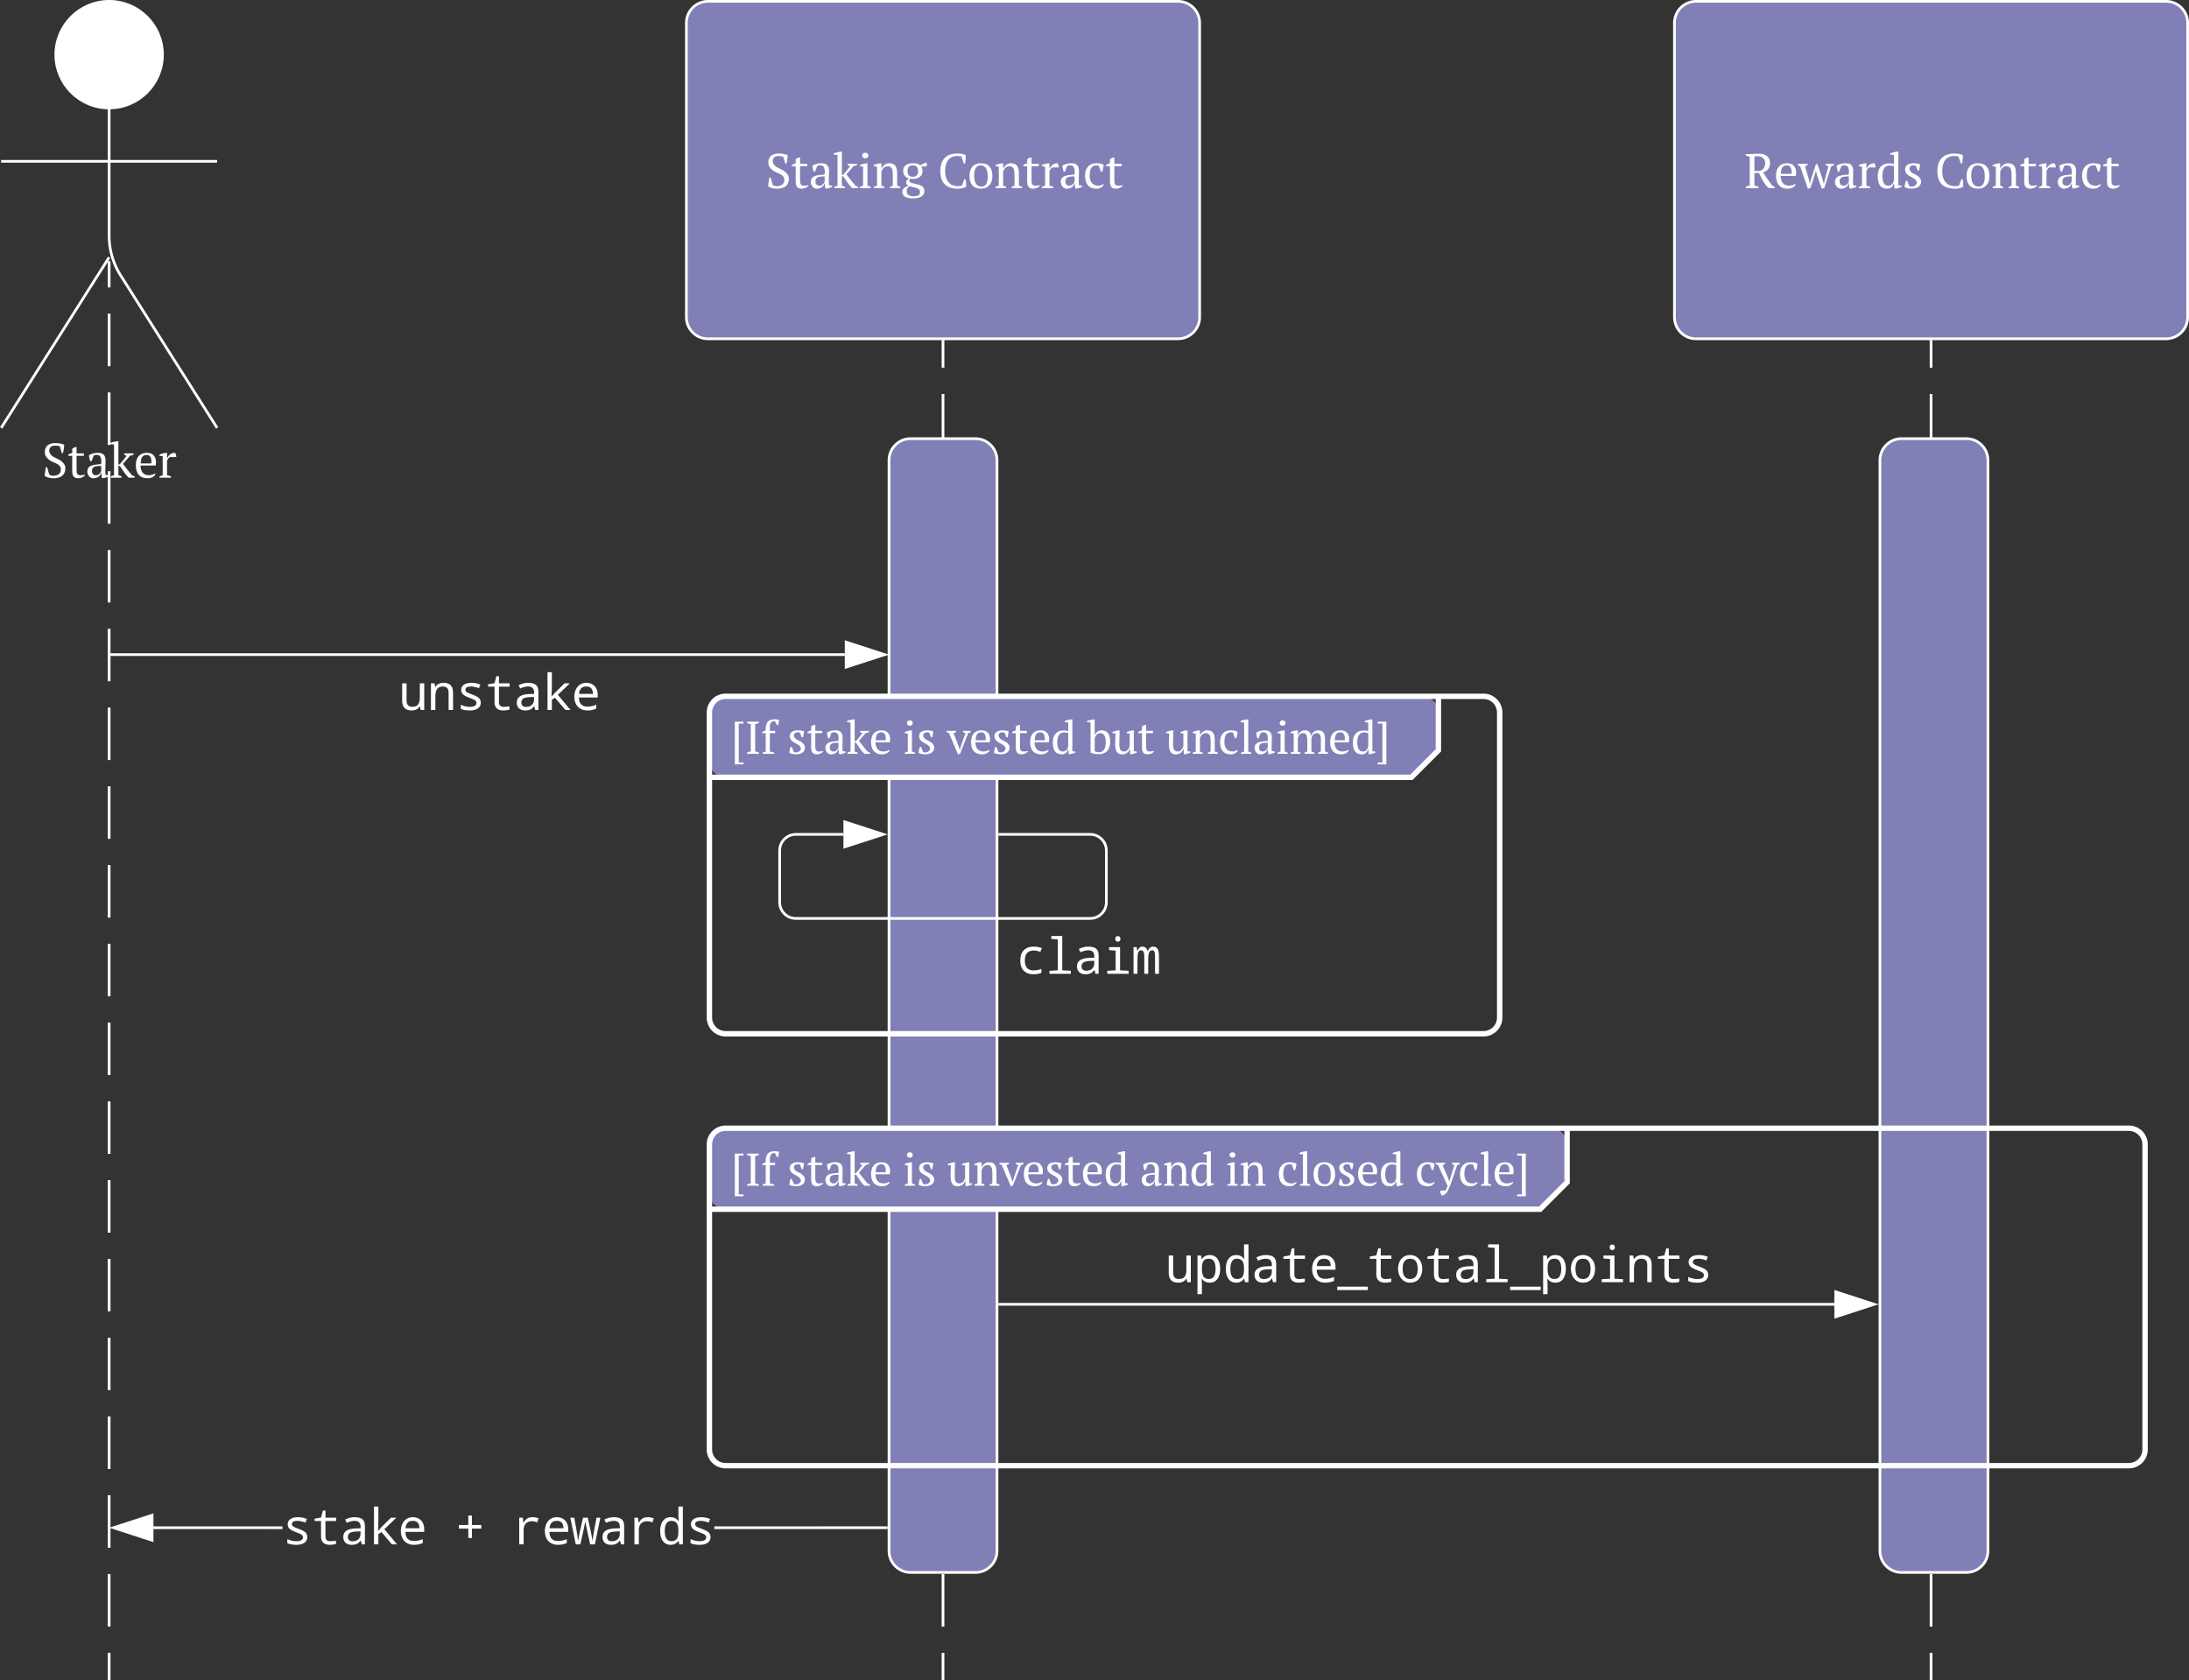<svg xmlns="http://www.w3.org/2000/svg" xmlns:xlink="http://www.w3.org/1999/xlink" xmlns:lucid="lucid" width="810.76" height="622.5"><rect width="100%" height="100%" fill="#333333" stroke="none"/><g transform="translate(-399.578 -782.054)" lucid:page-tab-id="0_0"><path d="M459.75 802.3c0 10.9-8.84 19.75-19.75 19.75-10.9 0-19.75-8.84-19.75-19.75 0-10.9 8.84-19.75 19.75-19.75 10.9 0 19.75 8.85 19.75 19.75z" stroke="#fff" fill="#fff"/><path d="M440 822.05v47.3a27.6 27.6 0 0 0 4.28 14.76L480 940.57m-40-63.2l-40 63.2m0-98.75h80" stroke="#fff" fill="none"/><path d="M400 790.55a8 8 0 0 1 8-8h64a8 8 0 0 1 8 8v164a8 8 0 0 1-8 8h-64a8 8 0 0 1-8-8z" fill="none"/><use xlink:href="#a" transform="matrix(1,0,0,1,320,940.555) translate(95.084 18.453)"/><path d="M440 878.8v9.72m0 9.72v19.46m0 9.72v19.46m0 9.73v19.46m0 9.73v19.44m0 9.73v19.45m0 9.73v19.45m0 9.73v19.46m0 9.7v19.47m0 9.72v19.45m0 9.73v19.45m0 9.73v19.45m0 9.74v19.45m0 9.72v19.45m0 9.73v19.46m0 9.72v19.46m0 9.72v19.46m0 9.73v19.45m0 9.73v9.72M440 1404.04v.5" stroke="#fff" fill="none"/><path d="M653.8 790.55a8 8 0 0 1 8-8h174.1a8 8 0 0 1 8 8v109a8 8 0 0 1-8 8H661.8a8 8 0 0 1-8-8z" stroke="#fff" fill="#8080b6"/><use xlink:href="#b" transform="matrix(1,0,0,1,661.813,790.555) translate(21.233 61.184)"/><use xlink:href="#c" transform="matrix(1,0,0,1,661.813,790.555) translate(85.091 61.184)"/><path d="M1019.76 790.55a8 8 0 0 1 8-8h174.08a8 8 0 0 1 8 8v109a8 8 0 0 1-8 8h-174.08a8 8 0 0 1-8-8z" stroke="#fff" fill="#8080b6"/><use xlink:href="#d" transform="matrix(1,0,0,1,1027.759,790.555) translate(17.891 61.184)"/><use xlink:href="#c" transform="matrix(1,0,0,1,1027.759,790.555) translate(88.433 61.184)"/><path d="M748.85 908.55v9.72m0 9.72v19.42m0 9.7v19.45m0 9.7v19.44m0 9.73v19.43m0 9.72V1064m0 9.72v19.43m0 9.72v19.43m0 9.72v19.43m0 9.7v19.44m0 9.7v19.44m0 9.72v19.43m0 9.7v19.44m0 9.7v19.44m0 9.72v19.43m0 9.72v19.43m0 9.7v19.44m0 9.72v9.72" stroke="#fff" fill="none"/><path d="M749.33 908.57h-.96v-.52h.96z" stroke="#fff" stroke-width=".05" fill="#fff"/><path d="M748.85 1404.04v.52M1114.8 908.55v9.72m0 9.72v19.42m0 9.7v19.45m0 9.7v19.44m0 9.73v19.43m0 9.72V1064m0 9.72v19.43m0 9.72v19.43m0 9.72v19.43m0 9.7v19.44m0 9.7v19.44m0 9.72v19.43m0 9.7v19.44m0 9.7v19.44m0 9.72v19.43m0 9.72v19.43m0 9.7v19.44m0 9.72v9.72" stroke="#fff" fill="none"/><path d="M1115.27 908.57h-.95v-.52h.95z" stroke="#fff" stroke-width=".05" fill="#fff"/><path d="M1114.8 1404.04v.52" stroke="#fff" fill="none"/><path d="M728.85 952.55a8 8 0 0 1 8-8h24a8 8 0 0 1 8 8v404a8 8 0 0 1-8 8h-24a8 8 0 0 1-8-8zM1095.87 952.55a8 8 0 0 1 8-8h24a8 8 0 0 1 8 8v404a8 8 0 0 1-8 8h-24a8 8 0 0 1-8-8z" stroke="#fff" fill="#8080b6"/><path d="M440.5 1024.55h271.97M440.5 1024.55h-.5" stroke="#fff" fill="none"/><path d="M727.23 1024.55l-14.26 4.64v-9.28z" stroke="#fff" fill="#fff"/><use xlink:href="#e" transform="matrix(1,0,0,1,547.086,1028.554) translate(0 16.502)"/><path d="M769.85 1091.14h33.5a6 6 0 0 1 6 6v19.14a6 6 0 0 1-6 6h-109a6 6 0 0 1-6-6v-19.14a6 6 0 0 1 6-6h17.62" stroke="#fff" fill="none"/><path d="M769.86 1091.6h-.5v-.94h.5z" stroke="#fff" stroke-width=".05" fill="#fff"/><path d="M726.73 1091.14l-14.26 4.63v-9.27z" stroke="#fff" fill="#fff"/><use xlink:href="#f" transform="matrix(1,0,0,1,775.914,1126.279) translate(0 16.502)"/><path d="M769.85 1265.22H1079" stroke="#fff" fill="none"/><path d="M769.86 1265.7h-.5v-.95h.5z" stroke="#fff" stroke-width=".05" fill="#fff"/><path d="M1093.75 1265.22l-14.26 4.64v-9.27z" stroke="#fff" fill="#fff"/><use xlink:href="#g" transform="matrix(1,0,0,1,831.011,1240.527) translate(0 16.502)"/><path d="M662.33 1206a6 6 0 0 1 6-6H974a6 6 0 0 1 6 6v8a14.48 14.48 0 0 1-4.24 10.24l-1.52 1.52A14.48 14.48 0 0 1 964 1230H668.33a6 6 0 0 1-6-6z" fill="#8080b6"/><path d="M980 1200v20l-10 10H662.33" stroke="#fff" stroke-width="2" fill="none"/><path d="M662.33 1206a6 6 0 0 1 6-6h519.74a6 6 0 0 1 6 6v113a6 6 0 0 1-6 6H668.33a6 6 0 0 1-6-6z" stroke="#fff" stroke-width="2" fill="none"/><use xlink:href="#h" transform="matrix(1,0,0,1,670.331,1200) translate(0 21.294)"/><use xlink:href="#i" transform="matrix(1,0,0,1,670.331,1200) translate(20.825 21.294)"/><use xlink:href="#j" transform="matrix(1,0,0,1,670.331,1200) translate(63.662 21.294)"/><use xlink:href="#k" transform="matrix(1,0,0,1,670.331,1200) translate(80.017 21.294)"/><use xlink:href="#l" transform="matrix(1,0,0,1,670.331,1200) translate(151.413 21.294)"/><use xlink:href="#m" transform="matrix(1,0,0,1,670.331,1200) translate(183.169 21.294)"/><use xlink:href="#n" transform="matrix(1,0,0,1,670.331,1200) translate(202.219 21.294)"/><use xlink:href="#o" transform="matrix(1,0,0,1,670.331,1200) translate(253.343 21.294)"/><path d="M662.33 1046a6 6 0 0 1 6-6h258a6 6 0 0 1 6 6v8a14.48 14.48 0 0 1-4.24 10.24l-1.53 1.52a14.48 14.48 0 0 1-10.24 4.24h-248a6 6 0 0 1-6-6z" fill="#8080b6"/><path d="M932.33 1040v20l-10 10h-260" stroke="#fff" stroke-width="2" fill="none"/><path d="M662.33 1046a6 6 0 0 1 6-6h280.7a6 6 0 0 1 6 6v113a6 6 0 0 1-6 6h-280.7a6 6 0 0 1-6-6z" stroke="#fff" stroke-width="2" fill="none"/><g><use xlink:href="#h" transform="matrix(1,0,0,1,670.331,1040) translate(0 21.294)"/><use xlink:href="#i" transform="matrix(1,0,0,1,670.331,1040) translate(20.825 21.294)"/><use xlink:href="#j" transform="matrix(1,0,0,1,670.331,1040) translate(63.662 21.294)"/><use xlink:href="#p" transform="matrix(1,0,0,1,670.331,1040) translate(80.017 21.294)"/><use xlink:href="#q" transform="matrix(1,0,0,1,670.331,1040) translate(131.861 21.294)"/><use xlink:href="#r" transform="matrix(1,0,0,1,670.331,1040) translate(160.871 21.294)"/></g><path d="M727.85 1347.5v.96H664.2v-.95zm-271.47.96v-.95h47.78v.96z" stroke="#fff" stroke-width=".05" fill="#fff"/><path d="M455.88 1352.62l-14.26-4.63 14.26-4.65z" fill="#fff"/><path d="M456.36 1353.28l-16.28-5.3 16.28-5.28zm-13.2-5.3l12.25 4V1344z" stroke="#fff" stroke-width=".05" fill="#fff"/><path d="M728.35 1348.46h-.5v-.95h.5z" fill="#fff"/><path stroke="#fff" stroke-width=".05" fill="#fff"/><g><use xlink:href="#s" transform="matrix(1,0,0,1,504.162,1337.639) translate(0 16.502)"/><use xlink:href="#t" transform="matrix(1,0,0,1,504.162,1337.639) translate(64.01 16.502)"/><use xlink:href="#u" transform="matrix(1,0,0,1,504.162,1337.639) translate(85.347 16.502)"/></g><defs><path fill="#fff" d="M58-35c4-61 13-127 25-181h26l41 147c21 19 43 30 88 29 88-3 153-41 153-127 0-131-166-134-245-203-44-38-87-82-85-163 3-122 85-176 208-179 71-2 146 12 191 33-2 60-13 121-24 172h-26l-40-137c-25-11-66-16-104-16-67-1-119 41-113 108 11 132 164 141 245 209 44 37 88 78 86 156C480-49 385 9 242 12 172 14 94-8 58-35" id="v"/><path fill="#fff" d="M218 12C131 12 94-38 95-132v-318H15v-26c25-16 52-27 80-34v-85c25-16 47-38 90-36v131h150v50H185v290c0 70 16 110 76 110 27 0 71-3 91-12l7 15c-33 31-79 59-141 59" id="w"/><path fill="#fff" d="M415-353c0 100-10 198-2 294l69 10v21c-39 18-83 39-139 38-14-31-13-67-15-111h-5C306-35 258 4 177 12 35 25-13-191 112-244c57-24 129-30 212-36 11-104 1-206-116-186-12 1-24 3-35 8l-47 120h-26c-12-37-24-81-27-125 50-30 110-49 188-49 108 0 154 55 154 159zM135-140c-1 55 30 91 82 90 61-1 91-43 108-87v-105c-102 2-189 4-190 102" id="x"/><path fill="#fff" d="M14-716c45-18 106-33 166-36v478h26c49-55 100-116 143-176-17-5-33-13-49-24v-26h193v26c-24 10-48 18-76 24-43 56-96 115-144 165 58 77 123 163 187 236l56 24V0H392c-78-73-123-157-179-238l-33-10v199c22 4 44 12 65 24V0H24v-25c22-11 44-19 66-24v-633l-76-8v-26" id="y"/><path fill="#fff" d="M307-50c44 0 103-15 125-36l14 16c-29 50-88 82-165 82C119 12 43-88 41-250c-2-160 74-260 226-262 146-2 212 109 182 262H137c3 118 52 197 170 200zm53-244c9-89-12-177-97-174-96 4-114 65-123 174h220" id="z"/><path fill="#fff" d="M31-476c47-18 94-35 156-36v106h4c30-56 78-109 163-106 11 25 25 48 23 87H244c-24 16-45 42-57 79v297c31 3 56 11 80 24V0H31v-25c22-12 41-17 66-24v-393l-66-8v-26" id="A"/><g id="a"><use transform="matrix(0.018,0,0,0.018,0,0)" xlink:href="#v"/><use transform="matrix(0.018,0,0,0.018,9.529,0)" xlink:href="#w"/><use transform="matrix(0.018,0,0,0.018,16.124,0)" xlink:href="#x"/><use transform="matrix(0.018,0,0,0.018,25.102,0)" xlink:href="#y"/><use transform="matrix(0.018,0,0,0.018,34.062,0)" xlink:href="#z"/><use transform="matrix(0.018,0,0,0.018,43.004,0)" xlink:href="#A"/></g><path fill="#fff" d="M197-49c26 7 46 13 66 24V0H41v-25c21-11 41-17 66-24v-393l-66-8v-26c46-16 95-35 156-36v463zm-45-563c-37 0-64-22-64-58s27-59 64-59 63 23 63 59-26 58-63 58" id="B"/><path fill="#fff" d="M344-512c130 0 167 79 167 210v253c27 5 49 13 66 24V0H362v-25c18-9 38-17 59-24v-237c-2-90-16-164-102-164-75 0-110 52-132 109v292c21 4 41 12 60 24V0H31v-25c17-9 39-17 66-24v-393l-66-8v-26c45-16 95-35 156-36 1 37-1 77 1 112 26-55 77-112 156-112" id="C"/><path fill="#fff" d="M48-351c0-111 82-161 199-161 69 0 117 12 153 43 39-27 80-46 123-58 15 20 21 63 2 81H420c17 24 25 56 25 95 1 125-117 180-256 158-16 20-31 59 5 75C298-72 485-85 485 58c0 118-112 151-235 154-119 3-220-35-220-130C30-3 93-25 158-48c-26-12-51-34-51-70 0-34 38-67 59-81-68-16-118-74-118-152zm220 519c72-1 127-18 127-87 0-97-134-90-213-120-41 25-62 49-62 101 0 79 62 107 148 106zm-21-636c-80 0-109 40-109 117 0 74 34 117 109 118s108-49 108-118c0-74-31-117-108-117" id="D"/><g id="b"><use transform="matrix(0.018,0,0,0.018,0,0)" xlink:href="#v"/><use transform="matrix(0.018,0,0,0.018,9.529,0)" xlink:href="#w"/><use transform="matrix(0.018,0,0,0.018,16.124,0)" xlink:href="#x"/><use transform="matrix(0.018,0,0,0.018,25.102,0)" xlink:href="#y"/><use transform="matrix(0.018,0,0,0.018,34.276,0)" xlink:href="#B"/><use transform="matrix(0.018,0,0,0.018,39.627,0)" xlink:href="#C"/><use transform="matrix(0.018,0,0,0.018,50.187,0)" xlink:href="#D"/></g><path fill="#fff" d="M152-350c0 202 106 334 319 305 15-2 24-8 29-13l47-124h26c7 39 14 105 11 153-41 30-106 41-175 41C172 12 53-111 53-350c0-229 114-357 335-362 82-2 138 9 190 34 0 59-7 120-15 172h-26l-52-144c-17-9-60-10-87-10-172 0-246 130-246 310" id="E"/><path fill="#fff" d="M276 12C114 12 41-89 41-250s78-262 235-262c164 0 234 99 236 262 2 158-86 262-236 262zm-8-480c-100 0-133 95-131 218 2 121 37 218 156 218 94 0 125-98 123-218-2-118-34-218-148-218" id="F"/><path fill="#fff" d="M309-50c45 2 80-15 105-34l13 14c-23 46-82 83-153 82C113 10 44-90 41-250c-3-159 81-261 231-262 61 0 114 11 153 31-4 43-16 110-31 142h-27l-42-119c-13-8-21-10-46-10-112 0-142 83-142 217 0 116 56 197 172 201" id="G"/><g id="c"><use transform="matrix(0.018,0,0,0.018,0,0)" xlink:href="#E"/><use transform="matrix(0.018,0,0,0.018,11.022,0)" xlink:href="#F"/><use transform="matrix(0.018,0,0,0.018,20.853,0)" xlink:href="#C"/><use transform="matrix(0.018,0,0,0.018,31.413,0)" xlink:href="#w"/><use transform="matrix(0.018,0,0,0.018,38.009,0)" xlink:href="#A"/><use transform="matrix(0.018,0,0,0.018,44.836,0)" xlink:href="#x"/><use transform="matrix(0.018,0,0,0.018,53.813,0)" xlink:href="#G"/><use transform="matrix(0.018,0,0,0.018,62.08,0)" xlink:href="#w"/></g><path fill="#fff" d="M528-512c1 103-62 164-143 190 59 93 121 182 188 268l54 29V0H506l-38-28c-69-84-120-176-167-282h-94v257c31 7 58 13 85 24V0H29v-29c27-13 52-18 82-24v-593c-32-6-57-14-82-25v-29c93 3 180-8 268-8 138 0 230 58 231 196zm-99 0c0-121-103-160-222-139v299h72c92 1 150-67 150-160" id="H"/><path fill="#fff" d="M623-450c-20-4-39-13-55-24v-26h170v26c-14 9-33 17-57 24L539 0l-53 12c-39-122-90-232-118-366h-3C333-231 290-118 252 0l-52 12L43-450c-19-7-37-13-53-24v-26h208v25c-18 10-36 19-57 25 33 122 78 232 100 364h2l15-74 108-330 30-10c44 139 97 268 133 414h2c25-127 62-242 92-364" id="I"/><path fill="#fff" d="M532-28c-43 19-86 39-146 38l-9-109h-4C355-37 314 12 238 12 91 12 43-86 41-247c-2-159 81-261 231-262 50 0 68 3 104 16v-189l-76-8v-26c46-17 105-35 166-36v695l66 8v21zM137-247c2 101 24 197 121 197 72 0 104-52 118-115v-282c-27-15-55-18-99-18-103 0-142 104-140 218" id="J"/><path fill="#fff" d="M142-42c84 43 202-40 136-120S56-246 56-387c0-137 194-144 310-102-6 47-12 89-25 131h-25l-38-102c-60-22-139-1-132 64 10 92 120 101 177 151 31 27 62 56 62 110C386 21 171 37 46-17c3-50 13-94 27-134h25" id="K"/><g id="d"><use transform="matrix(0.018,0,0,0.018,0,0)" xlink:href="#H"/><use transform="matrix(0.018,0,0,0.018,10.987,0)" xlink:href="#z"/><use transform="matrix(0.018,0,0,0.018,19.911,0)" xlink:href="#I"/><use transform="matrix(0.018,0,0,0.018,32.853,0)" xlink:href="#x"/><use transform="matrix(0.018,0,0,0.018,41.831,0)" xlink:href="#A"/><use transform="matrix(0.018,0,0,0.018,48.658,0)" xlink:href="#J"/><use transform="matrix(0.018,0,0,0.018,58.524,0)" xlink:href="#K"/></g><path fill="#fff" d="M578-131c239 0 309-137 309-397v-570h182V0H922l-27-147h-10C815-36 704 20 551 20c-261 0-391-134-391-401v-717h182v707c0 173 79 260 236 260" id="L"/><path fill="#fff" d="M887 0v-707c0-173-79-260-238-260-205 0-307 133-307 398V0H160v-1098h147l27 148h10c69-112 181-168 336-168 259 0 389 134 389 401V0H887" id="M"/><path fill="#fff" d="M1026-301c0 225-197 321-448 321-165 0-290-23-375-69v-166c129 57 252 86 370 86 183 0 275-54 275-162 0-38-16-71-49-99s-108-63-226-106c-156-57-253-112-293-160s-61-105-61-171c2-338 524-340 789-217l-60 149c-121-48-228-72-319-72-157 0-236 44-236 133 0 41 17 74 51 98s111 57 232 101c141 51 234 101 280 151s70 111 70 183" id="N"/><path fill="#fff" d="M1020-150v138C933 9 849 20 768 20 527 20 406-95 406-324v-637H139v-94l267-49 77-287h105v293h438v137H588v637c0 130 64 195 192 195 62 0 142-7 240-21" id="O"/><path fill="#fff" d="M596-1118c288 2 430 92 430 366V0H895l-37-152h-8C752-34 680 17 483 20 272 23 135-98 135-307c0-221 170-337 510-348l203-7c15-197-55-305-244-305-98 0-207 27-328 82l-63-137c131-64 258-96 383-96zm-72 991c194 0 325-116 322-311v-99c-251 15-522-6-522 232 0 119 67 178 200 178" id="P"/><path fill="#fff" d="M383-553l135-152 395-393h222L641-623 1163 0H950L524-504l-129 82V0H215v-1556h180c-3 337 9 689-16 1003h4" id="Q"/><path fill="#fff" d="M631-1118c283 0 470 204 465 491v113H322c5 250 120 375 344 375 130 0 253-25 370-76v160C925-5 804 20 672 20c-329 0-539-224-539-561 0-331 182-577 498-577zM326-662h573c0-203-91-305-272-305-183 0-284 102-301 305" id="R"/><g id="e"><use transform="matrix(0.009,0,0,0.009,0,0)" xlink:href="#L"/><use transform="matrix(0.009,0,0,0.009,10.668,0)" xlink:href="#M"/><use transform="matrix(0.009,0,0,0.009,21.337,0)" xlink:href="#N"/><use transform="matrix(0.009,0,0,0.009,32.005,0)" xlink:href="#O"/><use transform="matrix(0.009,0,0,0.009,42.674,0)" xlink:href="#P"/><use transform="matrix(0.009,0,0,0.009,53.342,0)" xlink:href="#Q"/><use transform="matrix(0.009,0,0,0.009,64.01,0)" xlink:href="#R"/></g><path fill="#fff" d="M172-543c0-365 197-575 553-575 119 0 231 20 336 59l-62 158c-100-38-189-57-268-57-247 0-371 138-371 413 0 271 120 406 361 406 105 0 212-21 321-62v160C953 0 843 20 713 20c-347 1-541-210-541-563" id="S"/><path fill="#fff" d="M532-1413l-268-21v-122h451v1413l352 20V0H188v-123l344-20v-1270" id="T"/><path fill="#fff" d="M739-1436c0 71-43 115-106 115-71 0-107-38-107-115 0-76 36-114 107-114s106 38 106 114zM541-954l-269-21v-123h451v955l352 20V0H197v-123l344-20v-811" id="U"/><path fill="#fff" d="M977 0v-707c0-97-9-165-27-203s-47-57-88-57c-58 0-100 28-126 83s-40 148-40 278V0H535v-707c0-173-42-260-125-260-56 0-96 26-120 79s-36 160-36 319V0H92v-1098h127l27 148h10c45-112 112-168 201-168 109 0 180 61 213 182h6c51-121 124-182 219-182 85 0 147 30 186 92s58 165 58 309V0H977" id="V"/><g id="f"><use transform="matrix(0.009,0,0,0.009,0,0)" xlink:href="#S"/><use transform="matrix(0.009,0,0,0.009,10.668,0)" xlink:href="#T"/><use transform="matrix(0.009,0,0,0.009,21.337,0)" xlink:href="#P"/><use transform="matrix(0.009,0,0,0.009,32.005,0)" xlink:href="#U"/><use transform="matrix(0.009,0,0,0.009,42.674,0)" xlink:href="#V"/></g><path fill="#fff" d="M1092-551c0 322-136 571-430 571-138 0-245-53-322-159h-12c24 220 7 402 12 631H158v-1590h147l27 148h8c73-112 181-168 322-168 294 0 430 246 430 567zM629-967c-241 0-288 156-289 416 0 151 24 259 70 323s120 97 221 97c181 0 272-141 272-422 0-276-91-414-274-414" id="W"/><path fill="#fff" d="M137-547c0-322 136-571 430-571 137 0 245 53 322 160h12c-24-215-7-376-12-598h182V0H924l-27-147h-8C814-36 706 20 567 20c-294 0-430-246-430-567zm463 416c241 0 288-157 289-416 0-151-23-259-69-323s-121-97-222-97c-181 0-272 141-272 422 0 276 91 414 274 414" id="X"/><path fill="#fff" d="M1243 324H-16V184h1259v140" id="Y"/><path fill="#fff" d="M1112-551c0 331-186 571-502 571-301 0-495-251-495-571 0-330 184-567 501-567 302 0 496 249 496 567zM614-131c207 0 310-140 310-420 0-277-104-416-312-416-206 0-309 139-309 416 0 280 104 420 311 420" id="Z"/><g id="g"><use transform="matrix(0.009,0,0,0.009,0,0)" xlink:href="#L"/><use transform="matrix(0.009,0,0,0.009,10.668,0)" xlink:href="#W"/><use transform="matrix(0.009,0,0,0.009,21.337,0)" xlink:href="#X"/><use transform="matrix(0.009,0,0,0.009,32.005,0)" xlink:href="#P"/><use transform="matrix(0.009,0,0,0.009,42.674,0)" xlink:href="#O"/><use transform="matrix(0.009,0,0,0.009,53.342,0)" xlink:href="#R"/><use transform="matrix(0.009,0,0,0.009,64.01,0)" xlink:href="#Y"/><use transform="matrix(0.009,0,0,0.009,74.679,0)" xlink:href="#O"/><use transform="matrix(0.009,0,0,0.009,85.347,0)" xlink:href="#Z"/><use transform="matrix(0.009,0,0,0.009,96.016,0)" xlink:href="#O"/><use transform="matrix(0.009,0,0,0.009,106.684,0)" xlink:href="#P"/><use transform="matrix(0.009,0,0,0.009,117.352,0)" xlink:href="#T"/><use transform="matrix(0.009,0,0,0.009,128.021,0)" xlink:href="#Y"/><use transform="matrix(0.009,0,0,0.009,138.689,0)" xlink:href="#W"/><use transform="matrix(0.009,0,0,0.009,149.358,0)" xlink:href="#Z"/><use transform="matrix(0.009,0,0,0.009,160.026,0)" xlink:href="#U"/><use transform="matrix(0.009,0,0,0.009,170.694,0)" xlink:href="#M"/><use transform="matrix(0.009,0,0,0.009,181.363,0)" xlink:href="#O"/><use transform="matrix(0.009,0,0,0.009,192.031,0)" xlink:href="#N"/></g><path fill="#fff" d="M83-700h189v42H168v847h104v41H83v-930" id="aa"/><path fill="#fff" d="M224-53c28 5 58 13 80 24V0H48v-29c26-12 53-20 80-24v-593c-28-6-55-15-80-25v-29h256v29c-23 10-53 20-80 25v593" id="ab"/><path fill="#fff" d="M107-509c-10-159 49-246 199-243 32 1 67 5 92 13-4 42-11 80-22 113h-25l-44-86c-116-8-111 98-110 212h115v50H197v401c35 4 67 12 96 24V0H41v-25c21-12 43-20 66-24v-401H31v-26c23-15 49-26 76-33" id="ac"/><g id="h"><use transform="matrix(0.017,0,0,0.017,0,0)" xlink:href="#aa"/><use transform="matrix(0.017,0,0,0.017,5.139,0)" xlink:href="#ab"/><use transform="matrix(0.017,0,0,0.017,11.032,0)" xlink:href="#ac"/></g><g id="i"><use transform="matrix(0.017,0,0,0.017,0,0)" xlink:href="#K"/><use transform="matrix(0.017,0,0,0.017,7.248,0)" xlink:href="#w"/><use transform="matrix(0.017,0,0,0.017,13.459,0)" xlink:href="#x"/><use transform="matrix(0.017,0,0,0.017,21.913,0)" xlink:href="#y"/><use transform="matrix(0.017,0,0,0.017,30.35,0)" xlink:href="#z"/></g><g id="j"><use transform="matrix(0.017,0,0,0.017,0,0)" xlink:href="#B"/><use transform="matrix(0.017,0,0,0.017,5.039,0)" xlink:href="#K"/></g><path fill="#fff" d="M242 12C22 26 86-252 83-442l-66-8v-26c49-16 94-35 156-36 1 99-7 198-6 296 0 91 13 166 103 166 70 0 103-59 123-117v-275l-65-8v-26c48-16 94-35 155-36v455l66 8v21c-45 17-84 39-145 38l-7-119h-4C373-42 325 7 242 12" id="ad"/><path fill="#fff" d="M402-450c-21-5-39-13-55-24v-26h170v26c-15 11-36 18-57 24L283 0l-45 12L43-450c-19-7-37-15-53-24v-26h209v25c-18 10-35 19-57 25 45 121 95 237 136 363h2c31-131 82-241 122-363" id="ae"/><g id="k"><use transform="matrix(0.017,0,0,0.017,0,0)" xlink:href="#ad"/><use transform="matrix(0.017,0,0,0.017,9.609,0)" xlink:href="#C"/><use transform="matrix(0.017,0,0,0.017,19.552,0)" xlink:href="#ae"/><use transform="matrix(0.017,0,0,0.017,27.738,0)" xlink:href="#z"/><use transform="matrix(0.017,0,0,0.017,36.158,0)" xlink:href="#K"/><use transform="matrix(0.017,0,0,0.017,43.407,0)" xlink:href="#w"/><use transform="matrix(0.017,0,0,0.017,49.617,0)" xlink:href="#z"/><use transform="matrix(0.017,0,0,0.017,58.038,0)" xlink:href="#J"/></g><g id="l"><use transform="matrix(0.017,0,0,0.017,0,0)" xlink:href="#x"/><use transform="matrix(0.017,0,0,0.017,8.454,0)" xlink:href="#C"/><use transform="matrix(0.017,0,0,0.017,18.397,0)" xlink:href="#J"/></g><g id="m"><use transform="matrix(0.017,0,0,0.017,0,0)" xlink:href="#B"/><use transform="matrix(0.017,0,0,0.017,5.039,0)" xlink:href="#C"/></g><path fill="#fff" d="M31-716c44-18 106-35 166-36v703c22 5 44 13 66 24V0H41v-25c22-11 44-19 66-24v-633l-76-8v-26" id="af"/><g id="n"><use transform="matrix(0.017,0,0,0.017,0,0)" xlink:href="#G"/><use transform="matrix(0.017,0,0,0.017,7.801,0)" xlink:href="#af"/><use transform="matrix(0.017,0,0,0.017,12.84,0)" xlink:href="#F"/><use transform="matrix(0.017,0,0,0.017,22.097,0)" xlink:href="#K"/><use transform="matrix(0.017,0,0,0.017,29.345,0)" xlink:href="#z"/><use transform="matrix(0.017,0,0,0.017,37.765,0)" xlink:href="#J"/></g><path fill="#fff" d="M205 105c22-29 32-63 45-105L42-450c-21-6-36-14-53-24v-26h209v25c-14 9-33 18-57 25 48 120 107 229 147 358h2c30-126 74-238 110-358-20-4-38-12-55-24v-26h171v26c-14 9-33 17-57 24-67 182-120 386-201 554-29 60-65 97-136 111-14-24-26-57-34-86l13-24h104" id="ag"/><path fill="#fff" d="M224 230H35v-41h104v-847H35v-42h189v930" id="ah"/><g id="o"><use transform="matrix(0.017,0,0,0.017,0,0)" xlink:href="#G"/><use transform="matrix(0.017,0,0,0.017,7.801,0)" xlink:href="#ag"/><use transform="matrix(0.017,0,0,0.017,15.953,0)" xlink:href="#G"/><use transform="matrix(0.017,0,0,0.017,23.754,0)" xlink:href="#af"/><use transform="matrix(0.017,0,0,0.017,28.793,0)" xlink:href="#z"/><use transform="matrix(0.017,0,0,0.017,37.213,0)" xlink:href="#ah"/></g><g id="p"><use transform="matrix(0.017,0,0,0.017,0,0)" xlink:href="#ae"/><use transform="matrix(0.017,0,0,0.017,8.186,0)" xlink:href="#z"/><use transform="matrix(0.017,0,0,0.017,16.606,0)" xlink:href="#K"/><use transform="matrix(0.017,0,0,0.017,23.854,0)" xlink:href="#w"/><use transform="matrix(0.017,0,0,0.017,30.065,0)" xlink:href="#z"/><use transform="matrix(0.017,0,0,0.017,38.485,0)" xlink:href="#J"/></g><path fill="#fff" d="M246 9C181 8 119-5 77-29v-653l-76-8v-26c47-17 105-33 166-36 1 116-3 238 2 351 18-60 74-111 147-111 138 0 188 100 188 253C504-87 415 10 246 9zm162-268c-2-99-23-191-119-191-71 0-105 57-122 115v279c24 13 61 22 99 21 105-4 144-101 142-224" id="ai"/><g id="q"><use transform="matrix(0.017,0,0,0.017,0,0)" xlink:href="#ai"/><use transform="matrix(0.017,0,0,0.017,9.123,0)" xlink:href="#ad"/><use transform="matrix(0.017,0,0,0.017,18.732,0)" xlink:href="#w"/></g><path fill="#fff" d="M596-450c-71 0-97 57-113 117v284c23 7 45 15 65 24V0H334v-25c16-10 36-19 59-24v-231c-2-88-4-170-91-170-68 0-97 53-115 107v294c22 7 41 13 59 24V0H31v-25c19-10 43-18 66-24v-393l-66-8v-26c47-18 93-35 156-36 1 37-1 77 1 113 20-58 72-113 150-113 87 0 127 45 138 123 22-67 72-123 158-123 124 0 145 87 145 212v251c23 4 45 12 66 24V0H630v-25c20-11 40-19 59-24v-249c0-83-9-153-93-152" id="aj"/><g id="r"><use transform="matrix(0.017,0,0,0.017,0,0)" xlink:href="#ad"/><use transform="matrix(0.017,0,0,0.017,9.609,0)" xlink:href="#C"/><use transform="matrix(0.017,0,0,0.017,19.552,0)" xlink:href="#G"/><use transform="matrix(0.017,0,0,0.017,27.353,0)" xlink:href="#af"/><use transform="matrix(0.017,0,0,0.017,32.392,0)" xlink:href="#x"/><use transform="matrix(0.017,0,0,0.017,40.846,0)" xlink:href="#B"/><use transform="matrix(0.017,0,0,0.017,45.884,0)" xlink:href="#aj"/><use transform="matrix(0.017,0,0,0.017,60.331,0)" xlink:href="#z"/><use transform="matrix(0.017,0,0,0.017,68.751,0)" xlink:href="#J"/><use transform="matrix(0.017,0,0,0.017,78.042,0)" xlink:href="#ah"/></g><g id="s"><use transform="matrix(0.009,0,0,0.009,0,0)" xlink:href="#N"/><use transform="matrix(0.009,0,0,0.009,10.668,0)" xlink:href="#O"/><use transform="matrix(0.009,0,0,0.009,21.337,0)" xlink:href="#P"/><use transform="matrix(0.009,0,0,0.009,32.005,0)" xlink:href="#Q"/><use transform="matrix(0.009,0,0,0.009,42.674,0)" xlink:href="#R"/></g><path fill="#fff" d="M539-647H152v-150h387v-389h149v389h387v150H688v385H539v-385" id="ak"/><use transform="matrix(0.009,0,0,0.009,0,0)" xlink:href="#ak" id="t"/><path fill="#fff" d="M442-897c93-139 173-221 377-221 79 0 159 15 240 45l-49 166c-82-30-157-45-224-45-221 0-340 134-340 360V0H264v-1098h148l22 201h8" id="al"/><path fill="#fff" d="M813 0c-67-308-137-613-199-926h-6C551-608 477-306 408 0H219L-4-1098h162c53 313 118 604 155 936h6c53-329 132-625 201-936h193c63 300 147 629 194 936h6c45-366 103-603 162-936h158L1008 0H813" id="am"/><g id="u"><use transform="matrix(0.009,0,0,0.009,0,0)" xlink:href="#al"/><use transform="matrix(0.009,0,0,0.009,10.668,0)" xlink:href="#R"/><use transform="matrix(0.009,0,0,0.009,21.337,0)" xlink:href="#am"/><use transform="matrix(0.009,0,0,0.009,32.005,0)" xlink:href="#P"/><use transform="matrix(0.009,0,0,0.009,42.674,0)" xlink:href="#al"/><use transform="matrix(0.009,0,0,0.009,53.342,0)" xlink:href="#X"/><use transform="matrix(0.009,0,0,0.009,64.01,0)" xlink:href="#N"/></g></defs></g></svg>